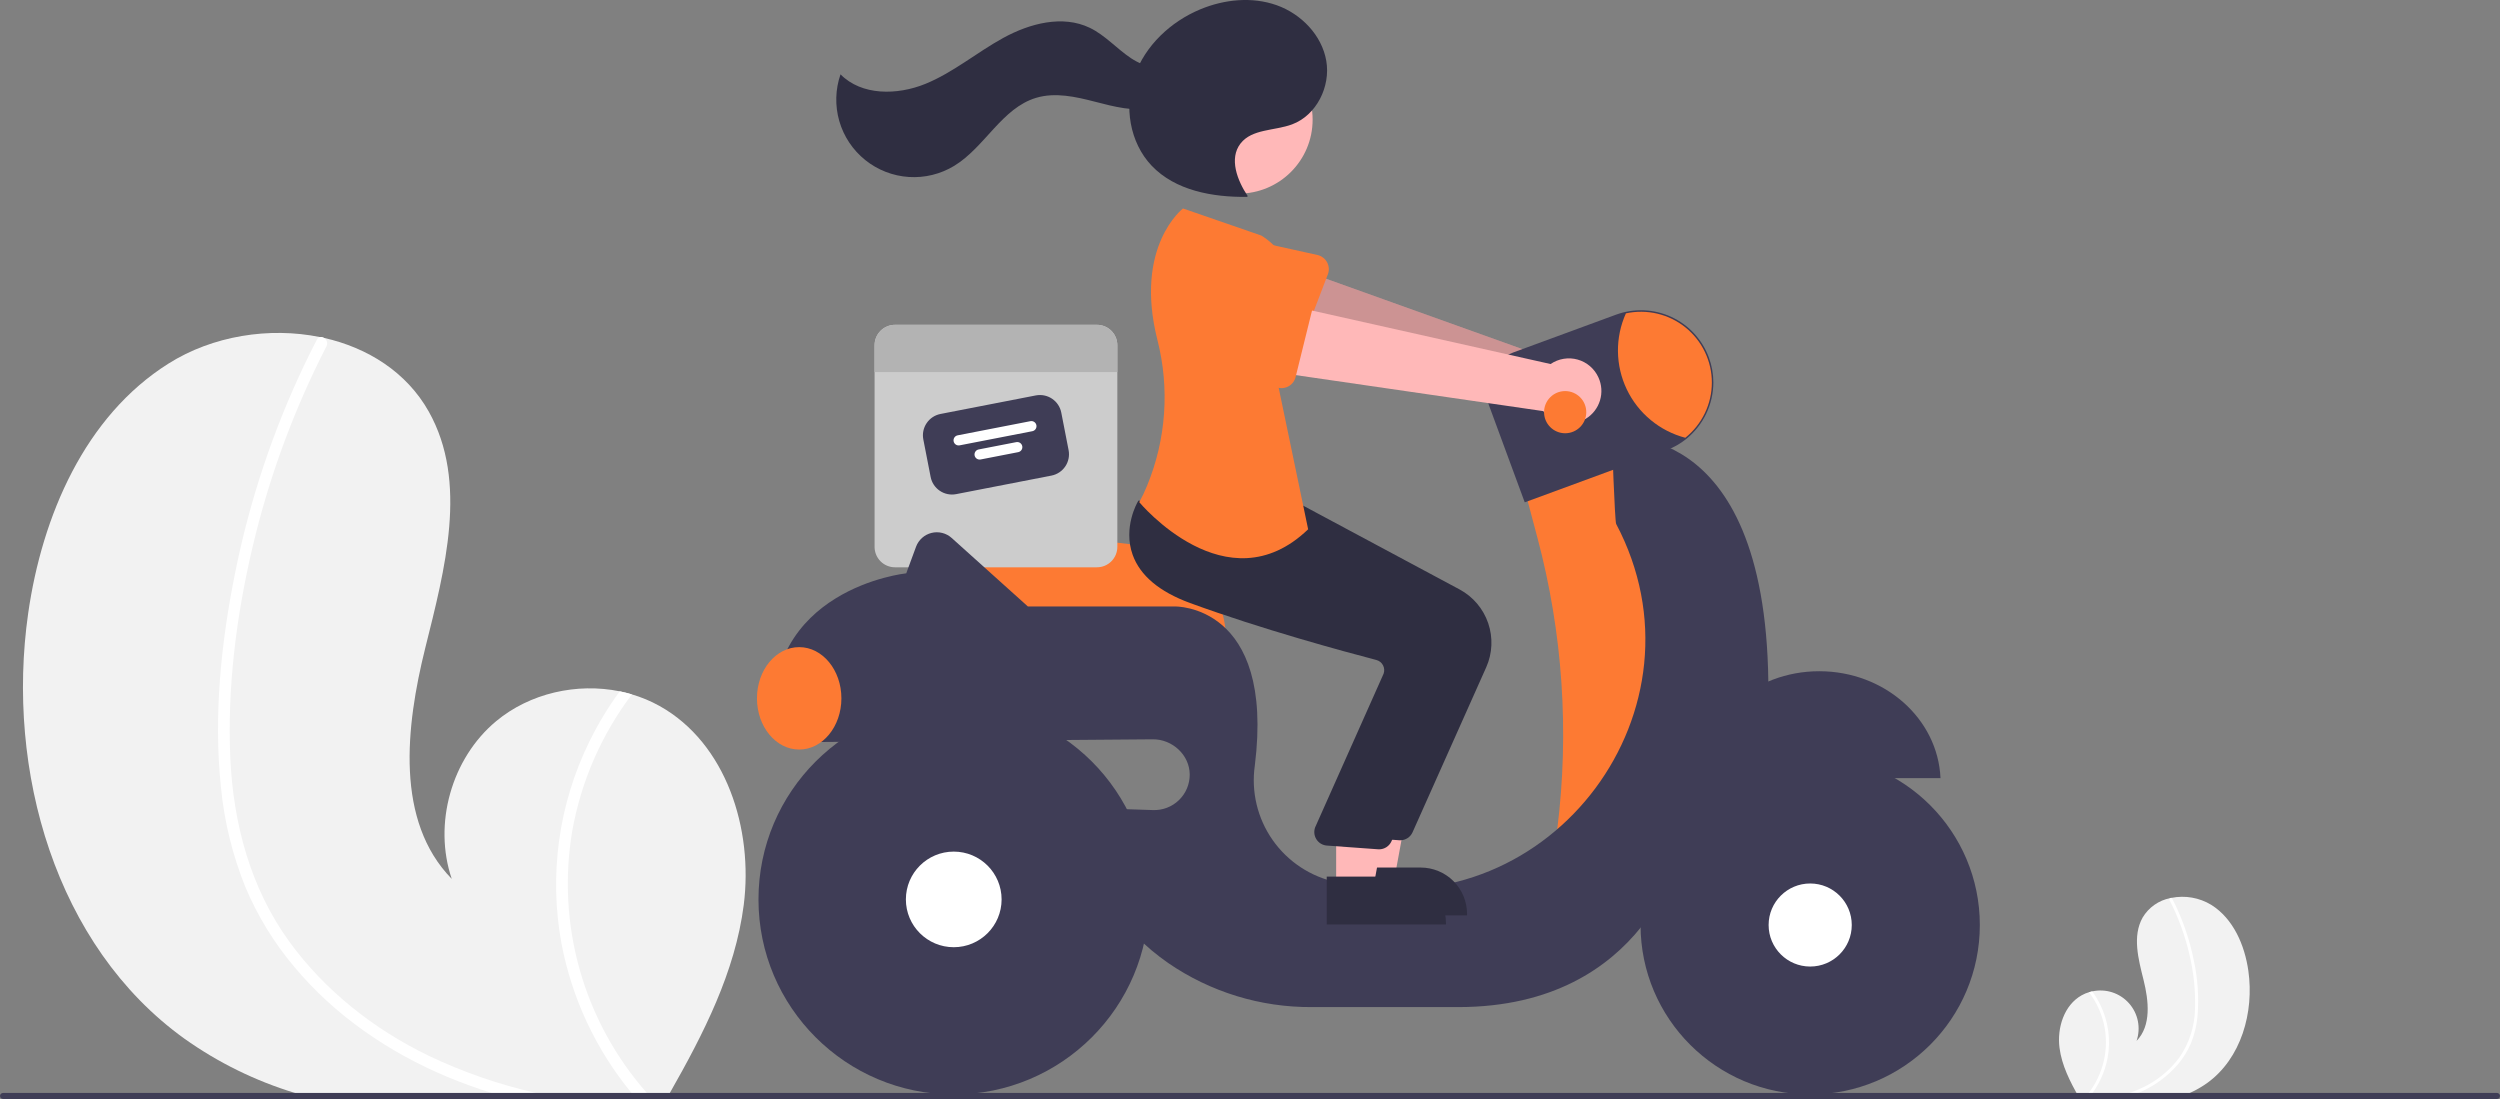 <svg width="389" height="171" viewBox="0 0 389 171" fill="none" xmlns="http://www.w3.org/2000/svg">
<rect x="0" y="0" width="389" height="171" fill="#808080" stroke="none"/>
<g clip-path="url(#clip0_1345_6733)">
<path d="M115.729 140.796C114.391 151.262 109.474 160.838 104.227 170.063C104.054 170.377 103.875 170.686 103.693 171H49.167C48.064 170.714 46.976 170.4 45.892 170.063C39.733 168.19 33.919 165.333 28.675 161.602C8.615 147.166 0.896 119.887 4.383 95.444C6.551 80.257 13.223 64.752 26.216 56.573C33.077 52.247 41.889 50.841 49.786 52.449C49.993 52.486 50.199 52.533 50.41 52.575C57.205 54.103 63.258 57.9 66.702 64.016C72.896 75.008 69.208 88.624 66.163 100.857C63.127 113.09 61.48 127.733 70.292 136.756C67.383 128.202 70.254 117.998 77.204 112.214C82.455 107.85 89.766 106.214 96.433 107.569C97.072 107.705 97.701 107.86 98.32 108.047C99.817 108.485 101.26 109.089 102.623 109.847C113.016 115.645 117.225 128.999 115.729 140.796Z" fill="#F2F2F2"/>
<path d="M83.398 170.063C84.909 170.414 86.424 170.723 87.95 171H79.705C78.626 170.709 77.551 170.4 76.486 170.063C74.144 169.331 71.839 168.492 69.569 167.546C60.466 163.73 52.081 158.003 45.737 150.381C42.634 146.689 40.1 142.555 38.219 138.115C36.18 133.097 34.884 127.809 34.372 122.418C33.222 111.356 34.395 99.99 36.587 89.125C38.848 77.865 42.498 66.927 47.454 56.564C48.05 55.322 48.666 54.087 49.303 52.861C49.347 52.76 49.413 52.67 49.497 52.599C49.581 52.527 49.679 52.476 49.786 52.449C50.003 52.407 50.227 52.452 50.41 52.575C50.63 52.701 50.793 52.906 50.865 53.149C50.938 53.391 50.914 53.652 50.8 53.878C45.69 63.831 41.817 74.371 39.266 85.263C36.77 95.889 35.352 107.007 35.836 117.932C36.296 128.141 38.966 138.181 45.023 146.528C50.556 154.15 58.195 160.159 66.646 164.25C71.995 166.807 77.614 168.756 83.398 170.063Z" fill="white"/>
<path d="M101.492 171H99.061C98.789 170.691 98.526 170.377 98.268 170.063C92.731 163.343 88.981 155.338 87.363 146.786C85.398 136.115 86.926 125.095 91.722 115.359C93.06 112.629 94.636 110.022 96.433 107.569C97.071 107.705 97.7 107.86 98.32 108.047C93.594 114.302 90.415 121.583 89.043 129.299C87.819 136.528 88.226 143.939 90.234 150.991C92.242 158.044 95.802 164.559 100.652 170.063C100.924 170.377 101.205 170.691 101.492 171Z" fill="white"/>
<path d="M320.458 163.029C320.811 165.791 322.109 168.318 323.493 170.753C323.539 170.835 323.586 170.917 323.634 171H338.025C338.316 170.925 338.603 170.842 338.889 170.753C340.514 170.258 342.049 169.504 343.433 168.52C348.727 164.71 350.764 157.51 349.844 151.059C349.272 147.051 347.511 142.959 344.082 140.801C342.22 139.668 339.998 139.279 337.861 139.712C337.807 139.722 337.752 139.734 337.697 139.745C336.807 139.917 335.964 140.275 335.223 140.796C334.482 141.316 333.86 141.987 333.397 142.765C331.762 145.666 332.735 149.259 333.539 152.488C334.34 155.717 334.775 159.581 332.449 161.962C332.79 160.966 332.859 159.898 332.65 158.867C332.44 157.835 331.96 156.878 331.257 156.094C330.555 155.309 329.656 154.726 328.653 154.404C327.65 154.081 326.579 154.031 325.55 154.259C325.382 154.295 325.216 154.336 325.052 154.386C324.657 154.501 324.276 154.661 323.917 154.861C321.174 156.391 320.063 159.915 320.458 163.029Z" fill="#F2F2F2"/>
<path d="M328.99 170.753C328.592 170.845 328.192 170.927 327.789 171H329.965C330.25 170.923 330.533 170.842 330.814 170.753C331.432 170.56 332.041 170.338 332.64 170.088C335.069 169.103 337.226 167.55 338.93 165.558C339.749 164.584 340.417 163.493 340.914 162.321C341.452 160.997 341.794 159.601 341.929 158.178C342.176 155.237 341.979 152.275 341.345 149.392C340.748 146.42 339.784 143.533 338.477 140.798C338.319 140.47 338.157 140.145 337.989 139.821C337.977 139.794 337.96 139.771 337.937 139.752C337.915 139.733 337.889 139.719 337.861 139.712C337.804 139.701 337.745 139.713 337.696 139.745C337.638 139.779 337.595 139.833 337.576 139.897C337.557 139.961 337.563 140.03 337.594 140.089C338.942 142.716 339.964 145.498 340.638 148.372C341.331 151.192 341.636 154.093 341.543 156.994C341.493 159.693 340.65 162.318 339.118 164.542C337.628 166.544 335.669 168.15 333.411 169.219C332 169.893 330.517 170.408 328.99 170.753Z" fill="white"/>
<path d="M324.215 171H324.857C324.929 170.918 324.998 170.835 325.066 170.753C326.527 168.979 327.517 166.866 327.944 164.61C328.463 161.793 328.059 158.885 326.794 156.315C326.441 155.595 326.025 154.907 325.55 154.259C325.382 154.295 325.216 154.336 325.052 154.386C326.3 156.036 327.139 157.958 327.501 159.994C327.824 161.902 327.716 163.858 327.186 165.719C326.656 167.581 325.717 169.3 324.437 170.753C324.365 170.835 324.291 170.918 324.215 171Z" fill="white"/>
<path d="M190.75 99.605H145.712L145.235 85.773C145.214 85.174 145.324 84.577 145.556 84.023C145.789 83.47 146.138 82.974 146.581 82.569C147.024 82.163 147.55 81.859 148.122 81.676C148.694 81.493 149.299 81.436 149.895 81.509L176.104 84.714H176.107C179.993 84.725 183.716 86.273 186.461 89.02C189.205 91.768 190.748 95.49 190.75 99.371V99.605Z" fill="#FD7A33"/>
<path d="M170.677 50.541H139.265C138.847 50.541 138.433 50.623 138.048 50.782C137.662 50.942 137.311 51.176 137.015 51.471C136.72 51.766 136.486 52.117 136.326 52.502C136.166 52.888 136.084 53.301 136.084 53.718V85.095C136.084 85.512 136.166 85.925 136.326 86.311C136.486 86.696 136.72 87.047 137.015 87.342C137.311 87.637 137.662 87.871 138.048 88.031C138.433 88.19 138.847 88.272 139.265 88.272H170.677C171.095 88.272 171.508 88.19 171.894 88.031C172.28 87.871 172.631 87.637 172.926 87.342C173.222 87.047 173.456 86.696 173.616 86.311C173.776 85.925 173.858 85.512 173.858 85.095V53.718C173.858 53.301 173.776 52.888 173.616 52.502C173.456 52.117 173.222 51.766 172.926 51.471C172.631 51.176 172.28 50.942 171.894 50.782C171.508 50.623 171.095 50.541 170.677 50.541Z" fill="#CCCCCC"/>
<path d="M163.603 74.003L148.772 76.888C147.892 77.058 146.981 76.873 146.238 76.372C145.494 75.872 144.98 75.098 144.808 74.22L143.668 68.372C143.498 67.493 143.683 66.583 144.184 65.841C144.685 65.098 145.46 64.585 146.34 64.413L161.17 61.528C162.05 61.358 162.962 61.543 163.705 62.044C164.448 62.544 164.962 63.318 165.134 64.196L166.274 70.044C166.444 70.923 166.259 71.833 165.758 72.575C165.257 73.318 164.482 73.831 163.603 74.003Z" fill="#3F3D56"/>
<path d="M160.635 67.095L149.317 69.296C149.11 69.337 148.895 69.293 148.72 69.175C148.546 69.057 148.425 68.875 148.384 68.668C148.344 68.462 148.388 68.247 148.505 68.073C148.623 67.898 148.806 67.777 149.013 67.737L160.331 65.535C160.538 65.495 160.753 65.538 160.928 65.656C161.103 65.774 161.223 65.956 161.264 66.163C161.304 66.37 161.261 66.584 161.143 66.759C161.025 66.933 160.842 67.054 160.635 67.095Z" fill="white"/>
<path d="M158.435 70.355L152.581 71.494C152.374 71.534 152.159 71.49 151.985 71.373C151.81 71.255 151.689 71.073 151.648 70.866C151.608 70.659 151.652 70.445 151.77 70.27C151.887 70.095 152.07 69.975 152.277 69.934L158.131 68.796C158.234 68.776 158.339 68.776 158.442 68.797C158.544 68.817 158.641 68.858 158.728 68.916C158.814 68.975 158.889 69.05 158.946 69.137C159.004 69.224 159.044 69.321 159.064 69.423C159.084 69.526 159.083 69.631 159.063 69.733C159.042 69.836 159.001 69.933 158.943 70.019C158.884 70.106 158.81 70.18 158.722 70.237C158.635 70.295 158.538 70.335 158.435 70.355Z" fill="white"/>
<path d="M173.858 53.718V57.889H136.084V53.718C136.084 53.301 136.166 52.888 136.326 52.502C136.486 52.117 136.72 51.766 137.015 51.471C137.311 51.176 137.662 50.942 138.048 50.782C138.433 50.623 138.847 50.541 139.265 50.541H170.677C171.095 50.541 171.508 50.623 171.894 50.782C172.28 50.942 172.631 51.176 172.926 51.471C173.222 51.766 173.456 52.117 173.616 52.502C173.776 52.888 173.858 53.301 173.858 53.718Z" fill="#B3B3B3"/>
<path d="M249.289 59.194C249.071 58.491 248.701 57.844 248.205 57.3C247.71 56.755 247.101 56.325 246.421 56.04C245.742 55.756 245.008 55.624 244.271 55.653C243.535 55.683 242.814 55.873 242.159 56.211L198.944 40.724L197.041 51.507L240.118 63.34C240.76 64.401 241.768 65.19 242.953 65.558C244.138 65.926 245.417 65.847 246.547 65.336C247.677 64.825 248.581 63.917 249.086 62.785C249.591 61.654 249.663 60.376 249.289 59.194Z" fill="#FFB8B8"/>
<path opacity="0.2" d="M249.289 59.194C249.071 58.491 248.701 57.844 248.205 57.3C247.71 56.755 247.101 56.325 246.421 56.04C245.742 55.756 245.008 55.624 244.271 55.653C243.535 55.683 242.814 55.873 242.159 56.211L198.944 40.724L197.041 51.507L240.118 63.34C240.76 64.401 241.768 65.19 242.953 65.558C244.138 65.926 245.417 65.847 246.547 65.336C247.677 64.825 248.581 63.917 249.086 62.785C249.591 61.654 249.663 60.376 249.289 59.194Z" fill="black"/>
<path d="M206.615 42.689L202.534 53.338C202.418 53.641 202.238 53.915 202.006 54.143C201.774 54.37 201.496 54.544 201.19 54.654C200.885 54.765 200.559 54.808 200.235 54.781C199.912 54.754 199.597 54.657 199.314 54.498L189.396 48.922C187.848 48.32 186.602 47.129 185.931 45.611C185.26 44.092 185.22 42.37 185.818 40.821C186.417 39.273 187.606 38.024 189.124 37.35C190.643 36.676 192.367 36.63 193.919 37.224L204.994 39.678C205.311 39.748 205.609 39.886 205.868 40.082C206.127 40.277 206.341 40.527 206.494 40.812C206.648 41.098 206.739 41.414 206.759 41.737C206.78 42.061 206.731 42.386 206.615 42.689Z" fill="#FD7A33"/>
<path d="M252.69 69.055L237.206 76.086L239.239 83.731C243.165 98.494 244.206 113.875 242.307 129.032L253.629 131.394L263.014 107.489L259.729 80.304L252.69 69.055Z" fill="#FD7A33"/>
<path d="M283.074 104.443C272.9 104.443 264.608 111.831 264.206 121.082H301.941C301.539 111.831 293.248 104.443 283.074 104.443Z" fill="#3F3D56"/>
<path d="M275.153 106.037C274.624 64.276 250.813 68.118 250.813 68.118C250.813 68.118 251.259 81.117 251.473 81.521C266.646 110.196 241.604 143.814 209.729 137.63C209.128 137.513 208.551 137.395 207.997 137.275C203.958 136.433 200.392 134.085 198.024 130.71C195.657 127.335 194.665 123.186 195.251 119.106C198.391 93.92 182.773 94.365 182.773 94.365H159.937L148.078 83.704C147.659 83.328 147.155 83.06 146.608 82.923C146.062 82.787 145.491 82.786 144.944 82.921C144.397 83.056 143.892 83.323 143.472 83.698C143.053 84.073 142.732 84.545 142.537 85.073L141.011 89.21C141.011 89.21 118.488 91.553 120.365 113.583H127.328C127.311 114.209 127.336 114.835 127.403 115.458L179.372 115.036C182.418 115.011 185.107 117.476 185.12 120.519C185.123 121.26 184.976 121.994 184.689 122.677C184.402 123.36 183.979 123.978 183.447 124.494C182.915 125.01 182.284 125.414 181.593 125.681C180.901 125.948 180.162 126.073 179.421 126.048L171.042 125.769C168.462 137.253 174.796 144.986 181.776 149.849C188.348 154.362 196.146 156.754 204.12 156.704H226.882C256.444 156.704 261.606 131.863 261.606 131.863C277.091 125.301 275.153 106.037 275.153 106.037Z" fill="#3F3D56"/>
<path d="M281.666 170.297C296.243 170.297 308.061 158.493 308.061 143.932C308.061 129.371 296.243 117.567 281.666 117.567C267.088 117.567 255.271 129.371 255.271 143.932C255.271 158.493 267.088 170.297 281.666 170.297Z" fill="#3F3D56"/>
<path d="M281.666 150.394C285.239 150.394 288.135 147.501 288.135 143.932C288.135 140.363 285.239 137.47 281.666 137.47C278.093 137.47 275.197 140.363 275.197 143.932C275.197 147.501 278.093 150.394 281.666 150.394Z" fill="white"/>
<path d="M148.402 170.297C165.182 170.297 178.785 156.709 178.785 139.948C178.785 123.186 165.182 109.599 148.402 109.599C131.622 109.599 118.019 123.186 118.019 139.948C118.019 156.709 131.622 170.297 148.402 170.297Z" fill="#3F3D56"/>
<path d="M148.402 147.386C152.515 147.386 155.849 144.056 155.849 139.948C155.849 135.84 152.515 132.509 148.402 132.509C144.289 132.509 140.955 135.84 140.955 139.948C140.955 144.056 144.289 147.386 148.402 147.386Z" fill="white"/>
<path d="M237.249 78.163L231.678 63.047C231.387 62.26 231.255 61.422 231.289 60.584C231.322 59.745 231.521 58.921 231.873 58.158C232.226 57.396 232.725 56.711 233.342 56.142C233.96 55.572 234.684 55.13 235.472 54.84L251.445 48.966C252.833 48.456 254.308 48.223 255.785 48.282C257.263 48.341 258.715 48.69 260.057 49.309C261.4 49.929 262.607 50.806 263.61 51.891C264.613 52.977 265.393 54.248 265.904 55.635C266.364 56.879 266.6 58.195 266.599 59.521C266.593 61.206 266.211 62.868 265.481 64.386C264.752 65.905 263.693 67.242 262.381 68.3C261.434 69.06 260.369 69.659 259.228 70.076L237.249 78.163Z" fill="#3F3D56"/>
<path d="M266.364 59.521C266.363 61.171 265.991 62.8 265.277 64.288C264.562 65.775 263.522 67.084 262.235 68.118C260.259 67.597 258.42 66.653 256.847 65.351C255.273 64.049 254.002 62.42 253.123 60.578C252.243 58.736 251.776 56.724 251.753 54.683C251.73 52.642 252.152 50.621 252.991 48.76C254.6 48.41 256.268 48.425 257.871 48.803C259.474 49.182 260.971 49.914 262.254 50.946C263.537 51.978 264.572 53.284 265.283 54.768C265.994 56.252 266.364 57.876 266.364 59.521Z" fill="#FD7A33"/>
<path d="M124.353 116.629C127.981 116.629 130.922 113.062 130.922 108.661C130.922 104.261 127.981 100.693 124.353 100.693C120.725 100.693 117.784 104.261 117.784 108.661C117.784 113.062 120.725 116.629 124.353 116.629Z" fill="#FD7A33"/>
<path d="M211.191 136.866H216.944L219.681 121.963L211.19 121.963L211.191 136.866Z" fill="#FFB8B8"/>
<path d="M209.724 134.99L221.053 134.99H221.053C222.001 134.99 222.94 135.176 223.816 135.539C224.692 135.901 225.488 136.432 226.159 137.102C226.829 137.772 227.361 138.567 227.724 139.442C228.087 140.317 228.273 141.255 228.273 142.202V142.436L209.724 142.437L209.724 134.99Z" fill="#2F2E41"/>
<path d="M217.869 130.749C217.802 130.749 217.734 130.746 217.667 130.74L209.705 130.161C209.383 130.131 209.073 130.028 208.797 129.859C208.521 129.69 208.288 129.46 208.115 129.187C207.943 128.914 207.835 128.605 207.801 128.284C207.767 127.963 207.807 127.638 207.918 127.335L218.573 103.424C218.649 103.21 218.68 102.984 218.664 102.758C218.648 102.532 218.586 102.312 218.481 102.112C218.376 101.909 218.229 101.731 218.05 101.588C217.871 101.446 217.665 101.344 217.443 101.287C212.433 99.979 199.578 96.496 188.45 92.42C183.683 90.674 180.68 88.15 179.526 84.92C178.004 80.66 180.256 76.776 180.352 76.613L180.428 76.486L190.899 77.436L202.25 78.401L227.126 91.725C229.211 92.851 230.794 94.72 231.561 96.96C232.328 99.199 232.222 101.645 231.264 103.81L219.795 129.499C219.63 129.871 219.359 130.188 219.017 130.409C218.675 130.631 218.276 130.749 217.869 130.749Z" fill="#2F2E41"/>
<path d="M192.719 30.129C199.084 30.129 204.244 24.975 204.244 18.617C204.244 12.259 199.084 7.105 192.719 7.105C186.354 7.105 181.194 12.259 181.194 18.617C181.194 24.975 186.354 30.129 192.719 30.129Z" fill="#FFB8B8"/>
<path d="M207.907 138.273H213.66L216.397 123.369L207.906 123.369L207.907 138.273Z" fill="#FFB8B8"/>
<path d="M206.439 136.397L217.768 136.396H217.769C218.717 136.396 219.656 136.583 220.532 136.945C221.408 137.307 222.204 137.839 222.874 138.508C223.544 139.178 224.076 139.973 224.439 140.848C224.802 141.723 224.989 142.661 224.989 143.608V143.842L206.439 143.843L206.439 136.397Z" fill="#2F2E41"/>
<path d="M214.584 132.156C214.517 132.156 214.45 132.152 214.382 132.146L206.421 131.567C206.099 131.537 205.788 131.434 205.512 131.265C205.237 131.096 205.003 130.866 204.831 130.593C204.658 130.32 204.55 130.011 204.516 129.69C204.482 129.369 204.522 129.044 204.633 128.741L215.288 104.83C215.364 104.617 215.395 104.39 215.379 104.164C215.364 103.938 215.301 103.718 215.196 103.518C215.091 103.315 214.944 103.137 214.766 102.995C214.587 102.852 214.38 102.75 214.158 102.693C209.148 101.385 196.293 97.902 185.166 93.826C180.398 92.08 177.396 89.556 176.241 86.326C174.72 82.067 176.971 78.182 177.067 78.019L177.143 77.892L187.614 78.842L198.965 79.807L223.841 93.131C225.926 94.257 227.509 96.126 228.276 98.366C229.043 100.605 228.937 103.051 227.979 105.217L216.511 130.906C216.345 131.278 216.075 131.594 215.733 131.815C215.391 132.037 214.992 132.155 214.584 132.156Z" fill="#2F2E41"/>
<path d="M196.274 36.657L184.073 32.439C184.073 32.439 176.415 38.316 180.094 52.898C182.015 60.422 181.455 68.364 178.498 75.546C178.142 76.434 177.732 77.3 177.27 78.138C177.27 78.138 190.877 94.543 203.547 82.357L198.62 58.687C198.62 58.687 206.362 42.985 196.274 36.657Z" fill="#FD7A33"/>
<path d="M194.15 30.521C192.51 28.069 191.215 24.668 193.021 22.334C194.804 20.031 198.32 20.37 201.05 19.351C204.853 17.932 207.058 13.469 206.371 9.473C205.683 5.476 202.471 2.164 198.645 0.808C194.819 -0.548 190.504 -0.107 186.758 1.454C182.145 3.376 178.189 7.093 176.53 11.802C174.871 16.51 175.758 22.164 179.199 25.783C182.889 29.663 188.681 30.698 194.038 30.635" fill="#2F2E41"/>
<path d="M183.429 9.601C181.362 11.282 178.209 10.535 175.99 9.06C173.772 7.585 171.971 5.485 169.571 4.328C165.338 2.289 160.222 3.645 156.103 5.903C151.984 8.162 148.332 11.282 143.982 13.054C139.631 14.826 134.079 14.914 130.784 11.567C129.974 13.914 129.907 16.453 130.594 18.838C131.282 21.223 132.689 23.339 134.624 24.896C136.56 26.453 138.929 27.375 141.408 27.538C143.888 27.7 146.357 27.094 148.479 25.803C153.247 22.902 155.88 16.821 161.227 15.22C164.185 14.334 167.363 15.047 170.353 15.82C173.343 16.593 176.462 17.428 179.479 16.77C182.497 16.112 185.32 13.403 184.936 10.342L183.429 9.601Z" fill="#2F2E41"/>
<path d="M248.715 58.726C248.412 58.055 247.965 57.458 247.406 56.979C246.847 56.499 246.19 56.147 245.48 55.949C244.771 55.75 244.026 55.71 243.299 55.83C242.572 55.95 241.88 56.228 241.272 56.644L196.474 46.601L195.917 57.537L240.127 63.97C240.895 64.944 241.993 65.603 243.214 65.822C244.436 66.04 245.695 65.804 246.753 65.158C247.812 64.512 248.596 63.5 248.958 62.314C249.32 61.129 249.233 59.852 248.715 58.726Z" fill="#FFB8B8"/>
<path d="M204.328 47.605L201.594 58.676C201.516 58.991 201.371 59.286 201.169 59.54C200.967 59.794 200.713 60.001 200.423 60.148C200.134 60.295 199.816 60.378 199.491 60.391C199.167 60.404 198.843 60.347 198.542 60.224L188.012 55.913C186.399 55.508 185.014 54.479 184.16 53.055C183.306 51.63 183.053 49.925 183.456 48.314C183.859 46.703 184.885 45.317 186.31 44.461C187.734 43.605 189.44 43.348 191.054 43.747L202.348 44.817C202.671 44.848 202.984 44.948 203.265 45.11C203.546 45.272 203.789 45.493 203.977 45.758C204.165 46.023 204.294 46.325 204.354 46.643C204.415 46.962 204.406 47.29 204.328 47.605Z" fill="#FD7A33"/>
<path d="M243.54 67.415C245.354 67.415 246.825 65.946 246.825 64.133C246.825 62.322 245.354 60.852 243.54 60.852C241.726 60.852 240.255 62.322 240.255 64.133C240.255 65.946 241.726 67.415 243.54 67.415Z" fill="#FD7A33"/>
<path d="M389 170.531C389 170.655 388.95 170.774 388.862 170.862C388.774 170.95 388.655 171 388.531 171H0.469C0.345 171 0.225 170.951 0.137 170.863C0.049 170.775 0 170.656 0 170.531C0 170.407 0.049 170.288 0.137 170.2C0.225 170.112 0.345 170.063 0.469 170.063H388.531C388.655 170.063 388.774 170.112 388.862 170.2C388.95 170.288 389 170.407 389 170.531Z" fill="#3F3D56"/>
</g>
<defs>
<clipPath id="clip0_1345_6733">
<rect width="389" height="171" fill="white"/>
</clipPath>
</defs>
</svg>
